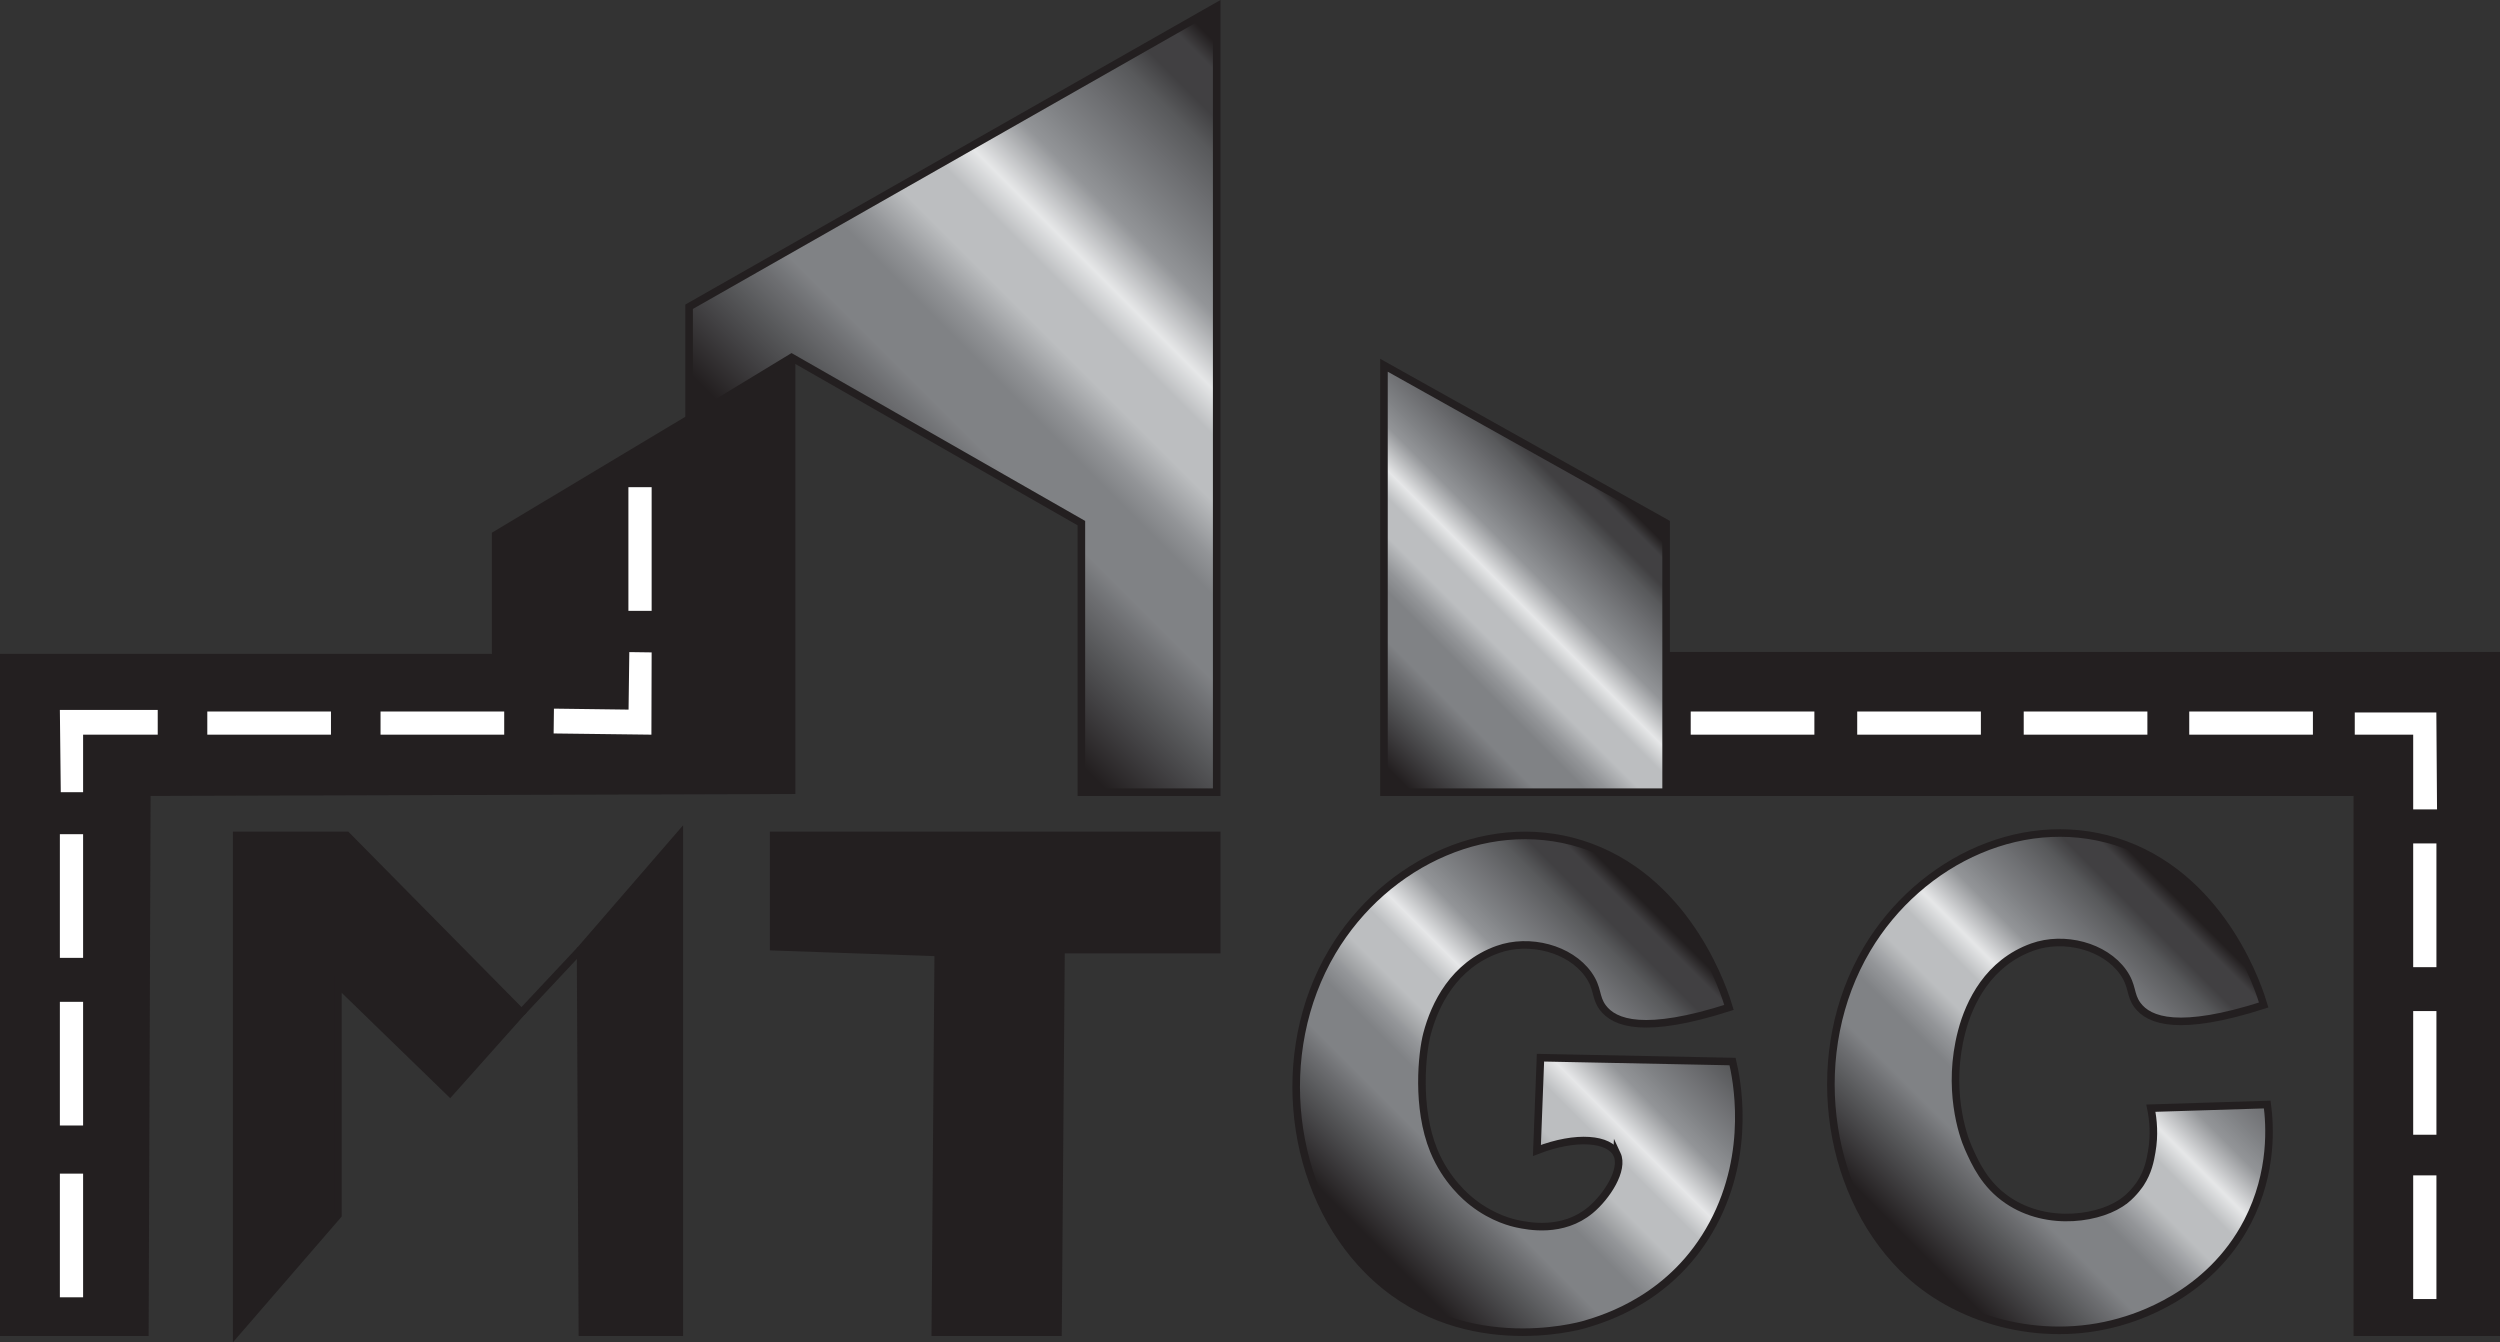 <?xml version="1.0" encoding="UTF-8"?>
<svg id="Layer_2" data-name="Layer 2" xmlns="http://www.w3.org/2000/svg" xmlns:xlink="http://www.w3.org/1999/xlink" viewBox="0 0 330.32 177.36">
  <rect x="0" y="0" width="330.32" height="177.36" fill="#333333" stroke="none"/>
  <defs>
    <style>
      .cls-1 {
        fill: url(#New_Gradient_Swatch_6-4);
      }

      .cls-1, .cls-2, .cls-3, .cls-4, .cls-5 {
        stroke: #231f20;
        stroke-miterlimit: 10;
      }

      .cls-2 {
        fill: #231f20;
      }

      .cls-6 {
        fill: none;
      }

      .cls-6, .cls-7 {
        stroke-width: 0px;
      }

      .cls-7 {
        fill: #fff;
      }

      .cls-3 {
        fill: url(#New_Gradient_Swatch_6-2);
      }

      .cls-4 {
        fill: url(#New_Gradient_Swatch_6-3);
      }

      .cls-5 {
        fill: url(#New_Gradient_Swatch_6);
      }
    </style>
    <linearGradient id="New_Gradient_Swatch_6" data-name="New Gradient Swatch 6" x1="117.05" y1="81.45" x2="179.2" y2="19.3" gradientUnits="userSpaceOnUse">
      <stop offset=".05" stop-color="#231f20"/>
      <stop offset=".13" stop-color="#414042"/>
      <stop offset=".19" stop-color="#58595b"/>
      <stop offset=".24" stop-color="#6d6e71"/>
      <stop offset=".28" stop-color="#808285"/>
      <stop offset=".31" stop-color="#808285"/>
      <stop offset=".37" stop-color="#808285"/>
      <stop offset=".41" stop-color="#939598"/>
      <stop offset=".47" stop-color="#bcbec0"/>
      <stop offset=".54" stop-color="#bcbec0"/>
      <stop offset=".59" stop-color="#e6e7e8"/>
      <stop offset=".67" stop-color="#939598"/>
      <stop offset=".72" stop-color="#808285"/>
      <stop offset=".78" stop-color="#6d6e71"/>
      <stop offset=".84" stop-color="#58595b"/>
      <stop offset=".88" stop-color="#414042"/>
      <stop offset=".93" stop-color="#414042"/>
      <stop offset=".96" stop-color="#231f20"/>
      <stop offset="1" stop-color="#231f20"/>
    </linearGradient>
    <linearGradient id="New_Gradient_Swatch_6-2" data-name="New Gradient Swatch 6" x1="178.08" y1="99.88" x2="214.49" y2="63.47" xlink:href="#New_Gradient_Swatch_6"/>
    <linearGradient id="New_Gradient_Swatch_6-3" data-name="New Gradient Swatch 6" x1="178.95" y1="166.05" x2="223.26" y2="121.74" xlink:href="#New_Gradient_Swatch_6"/>
    <linearGradient id="New_Gradient_Swatch_6-4" data-name="New Gradient Swatch 6" x1="249.61" y1="165.72" x2="293.92" y2="121.41" xlink:href="#New_Gradient_Swatch_6"/>
  </defs>
  <g id="Layer_1-2" data-name="Layer 1">
    <polygon class="cls-2" points=".5 176.02 .5 86.89 65.49 86.89 65.49 70.67 104.59 47.23 104.59 104.41 19.4 104.67 19.14 176.02 .5 176.02"/>
    <polygon class="cls-5" points="91.05 40.53 91.05 55.45 104.59 47.23 142.88 69.12 142.88 104.67 160.76 104.67 160.76 .86 91.05 40.53"/>
    <line class="cls-6" x1="104.59" y1="104.41" x2="142.88" y2="104.67"/>
    <polygon class="cls-3" points="182.86 104.67 182.86 48.26 220.14 69.12 220.14 86.89 220.14 104.67 182.86 104.67"/>
    <polyline class="cls-2" points="220.14 86.64 329.82 86.64 329.82 176.02 311.47 176.02 311.47 104.67 220.44 104.67"/>
    <path class="cls-4" d="m213.65,152.52c-.98-2.08-5.33-2.55-10.58-.51l.47-12.26,25.38.51c.5,2.12,2.56,11.84-2.59,21.45-5.25,9.81-14.24,12.48-16.92,13.28-.89.26-16.89,4.71-28.67-7.15-10.39-10.46-12.66-28.73-4.7-42.13,7.02-11.82,21.22-18.54,34.08-13.79,13.31,4.92,17.81,19.43,18.33,21.19-11.17,3.58-15.15,2.09-16.69,0-1.02-1.39-.58-2.51-1.88-4.34-2.44-3.44-7.8-4.82-11.99-3.32-5.83,2.09-8.33,7.3-9.34,11.15-.67,2.55-1.42,9.76.88,15.4,1.63,3.99,4.33,6.24,5.17,6.89,2.69,2.1,5.26,2.68,5.88,2.81,1.42.3,5.97,1.24,9.64-1.79,2.16-1.79,4.49-5.35,3.53-7.4Z"/>
    <polygon class="cls-2" points="31.27 176.02 31.27 110.38 45.81 110.38 68.91 133.78 59.46 144.38 44.65 130 44.65 160.55 31.27 176.02"/>
    <polygon class="cls-2" points="76.71 125.46 89.76 110.38 89.76 176.02 76.95 176.02 76.71 125.46"/>
    <polygon class="cls-2" points="102.22 110.38 160.76 110.38 160.76 125.47 140.19 125.47 139.79 176.02 123.58 176.02 123.97 125.85 102.22 125.09 102.22 110.38"/>
    <path class="cls-1" d="m280.78,158.59c1.23-.98,2.03-2.22,2.03-2.22,1.02-1.56,1.29-3.02,1.49-4.18.39-2.22.21-4.21-.11-5.77,2.56-.08,5.13-.16,7.69-.24s5.13-.16,7.69-.24c.34,2.59.8,8.88-2.59,15.45-5.12,9.92-15,12.73-16.92,13.28-10.44,2.97-21.81-.25-28.67-7.15-10.39-10.46-12.66-28.73-4.7-42.13,7.02-11.82,21.22-18.54,34.08-13.79,13.31,4.92,17.81,19.43,18.33,21.19-11.17,3.58-15.15,2.09-16.69,0-1.02-1.39-.58-2.51-1.88-4.34-2.44-3.44-7.8-4.82-11.99-3.32-5.83,2.09-8.33,7.3-9.34,11.15-1.97,7.5.11,13.69.88,15.4.93,2.08,2.18,4.85,5.17,6.89,5.36,3.66,12.55,2.4,15.51.02Z"/>
    <line class="cls-2" x1="76.71" y1="125.46" x2="68.91" y2="133.78"/>
    <polyline class="cls-7" points="7.91 171.41 10.98 171.41 10.98 155.07 7.91 155.07"/>
    <polyline class="cls-7" points="7.91 148.71 10.98 148.71 10.98 132.37 7.91 132.37"/>
    <polyline class="cls-7" points="7.91 126.56 10.98 126.56 10.98 110.22 7.91 110.22"/>
    <polygon class="cls-7" points="8.03 104.67 10.98 104.67 10.98 97.07 20.84 97.07 20.84 93.8 7.91 93.8 8.03 104.67"/>
    <polyline class="cls-7" points="43.73 97.07 43.73 94.01 27.39 94.01 27.39 97.07"/>
    <polyline class="cls-7" points="66.62 97.07 66.62 94.01 50.28 94.01 50.28 97.07"/>
    <polyline class="cls-7" points="83.03 80.71 86.1 80.71 86.1 64.37 83.03 64.37"/>
    <polyline class="cls-7" points="318.85 171.64 321.92 171.64 321.92 155.3 318.85 155.3"/>
    <polyline class="cls-7" points="318.85 149.93 321.92 149.93 321.92 133.59 318.85 133.59"/>
    <polyline class="cls-7" points="318.85 127.79 321.92 127.79 321.92 111.44 318.85 111.44"/>
    <polygon class="cls-7" points="311.13 94.14 311.13 97.07 318.85 97.07 318.85 106.94 322 106.94 321.91 94.14 311.13 94.14"/>
    <polyline class="cls-7" points="283.73 97.07 283.73 94.01 267.39 94.01 267.39 97.07"/>
    <polyline class="cls-7" points="305.6 97.07 305.6 94.01 289.26 94.01 289.26 97.07"/>
    <polyline class="cls-7" points="239.73 97.07 239.73 94.01 223.39 94.01 223.39 97.07"/>
    <polyline class="cls-7" points="261.73 97.07 261.73 94.01 245.39 94.01 245.39 97.07"/>
    <polygon class="cls-7" points="86.1 86.2 83.15 86.16 83.05 93.76 73.19 93.63 73.15 96.91 86.07 97.07 86.1 86.2"/>
  </g>
</svg>
